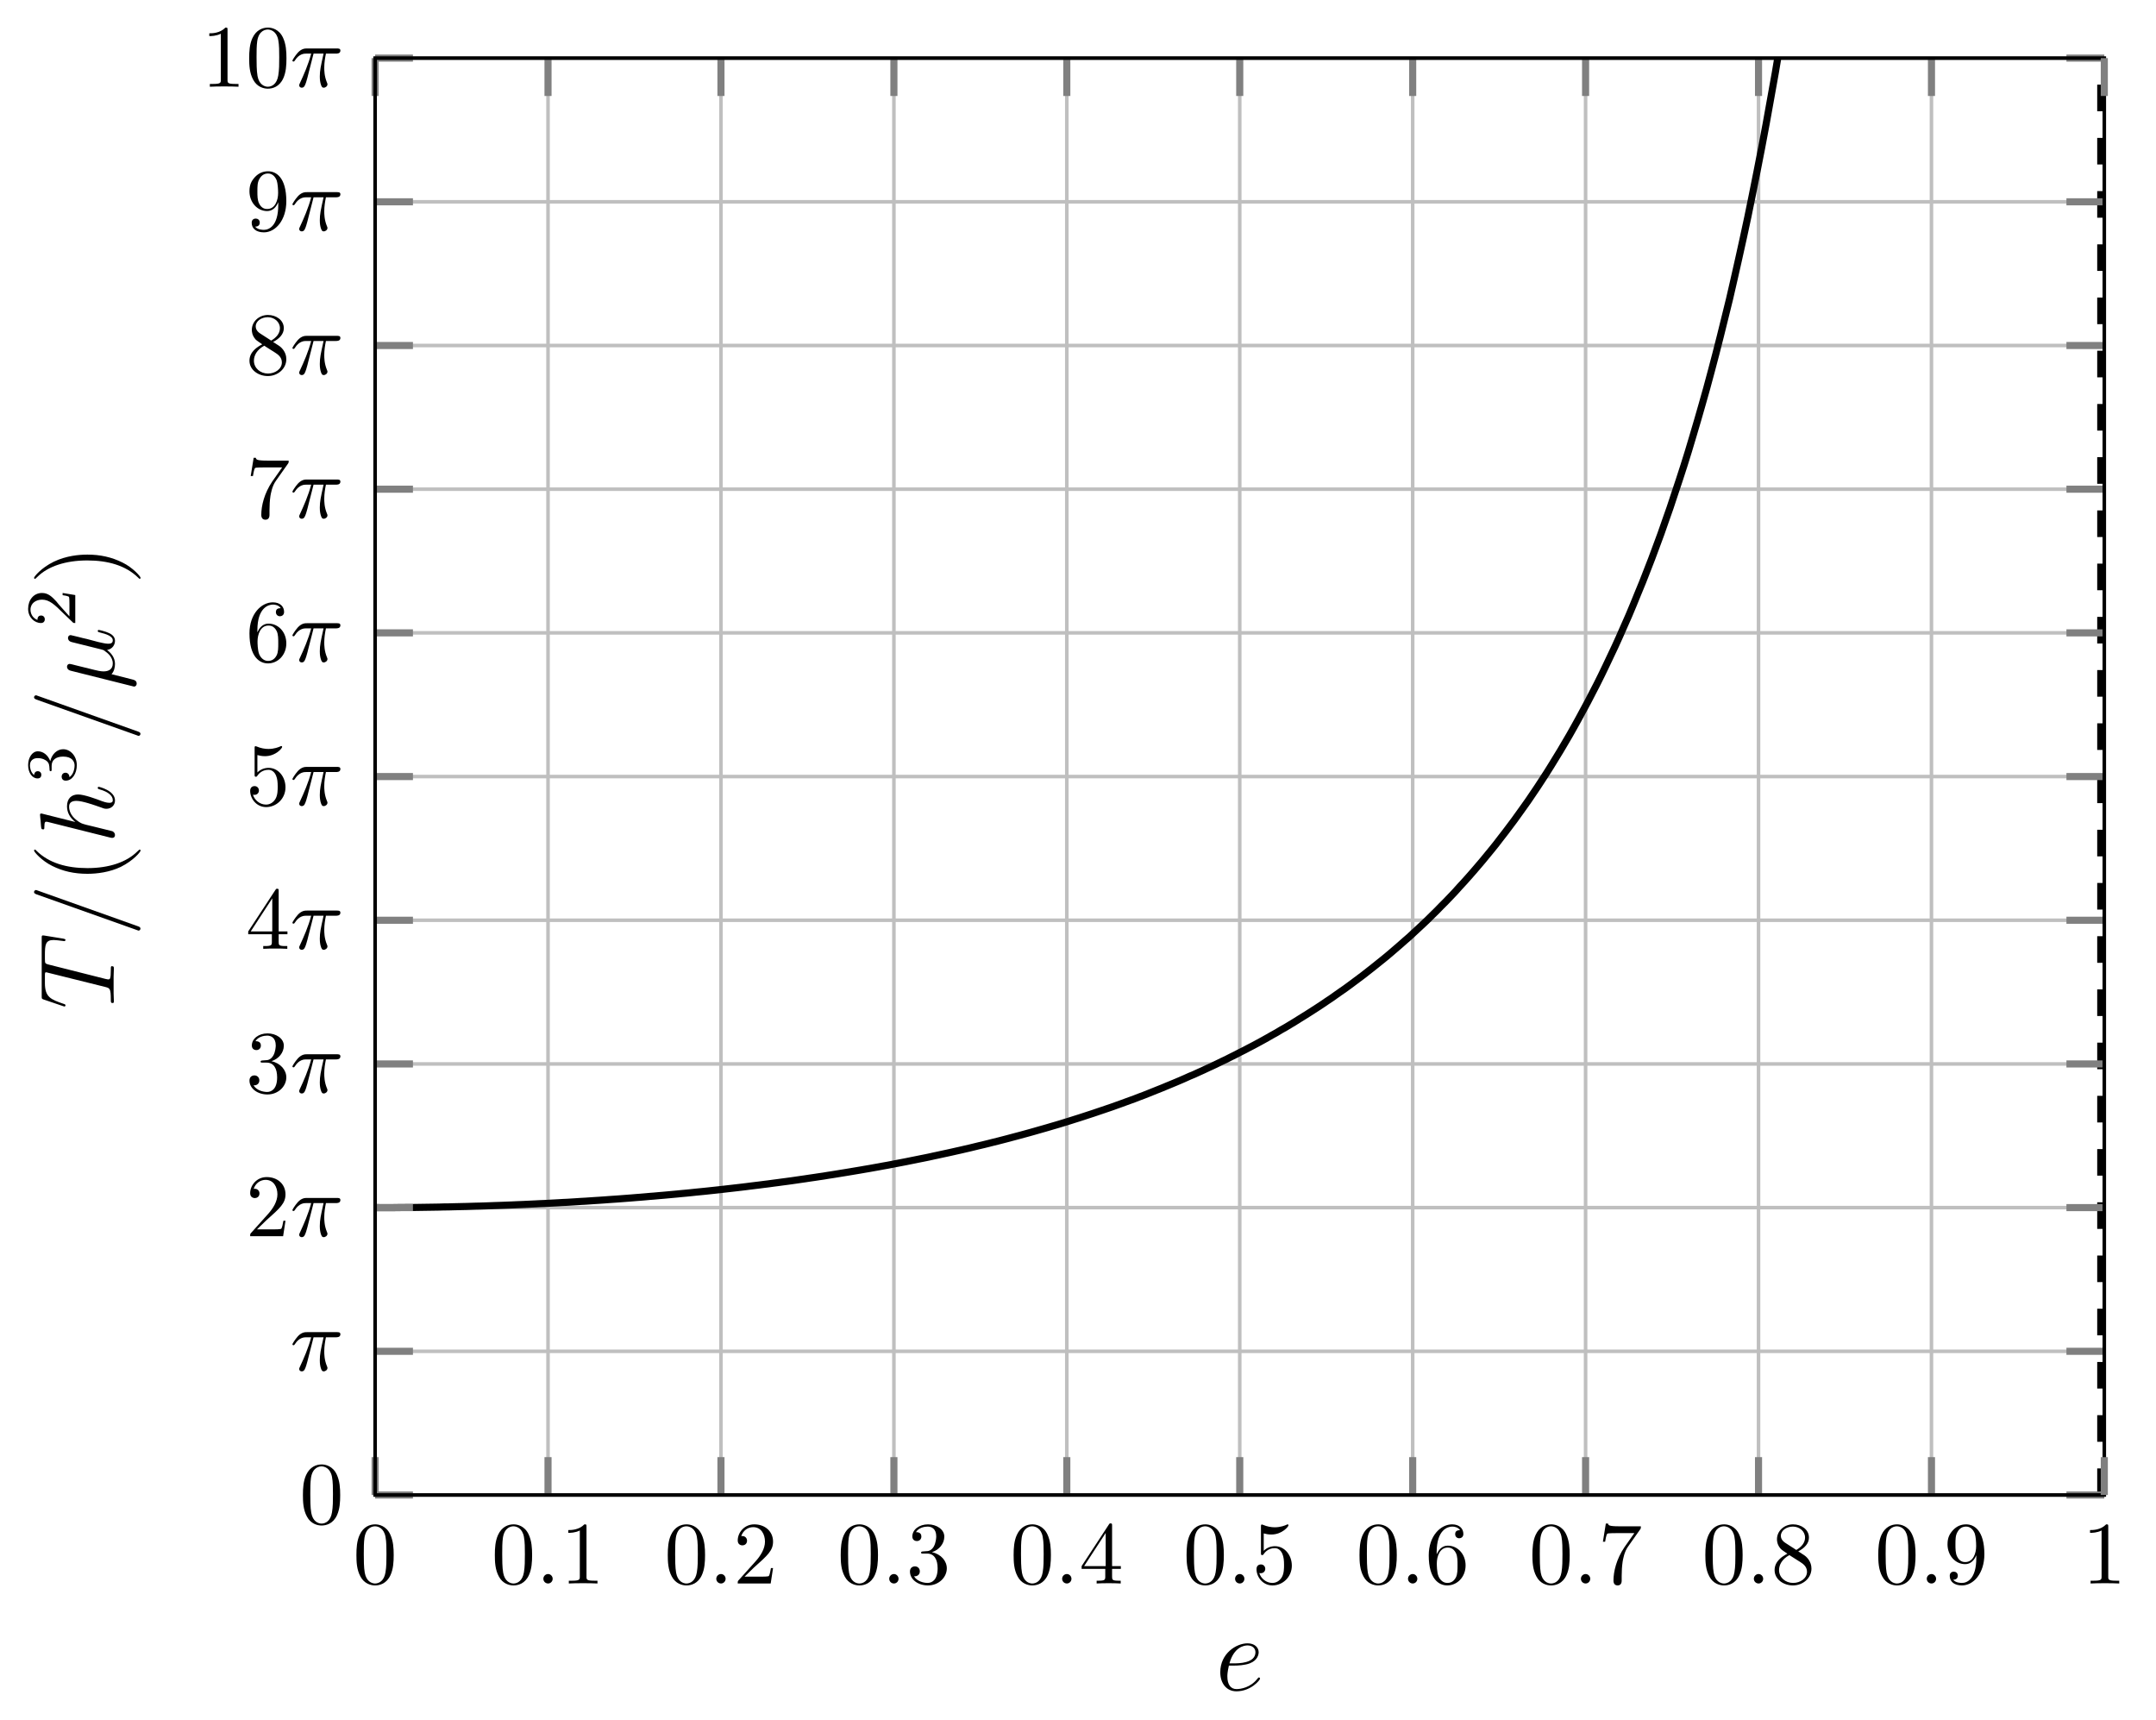 <?xml version="1.0" encoding="UTF-8"?>
<svg xmlns="http://www.w3.org/2000/svg" xmlns:xlink="http://www.w3.org/1999/xlink" width="242.226pt" height="193.173pt" viewBox="0 0 242.226 193.173" version="1.1">
<defs>
<g>
<symbol overflow="visible" id="glyph0-0">
<path style="stroke:none;" d=""/>
</symbol>
<symbol overflow="visible" id="glyph0-1">
<path style="stroke:none;" d="M 4.578 -3.188 C 4.578 -3.984 4.531 -4.781 4.188 -5.516 C 3.734 -6.484 2.906 -6.641 2.5 -6.641 C 1.891 -6.641 1.172 -6.375 0.75 -5.453 C 0.438 -4.766 0.391 -3.984 0.391 -3.188 C 0.391 -2.438 0.422 -1.547 0.844 -0.781 C 1.266 0.016 2 0.219 2.484 0.219 C 3.016 0.219 3.781 0.016 4.219 -0.938 C 4.531 -1.625 4.578 -2.406 4.578 -3.188 Z M 2.484 0 C 2.094 0 1.5 -0.25 1.328 -1.203 C 1.219 -1.797 1.219 -2.719 1.219 -3.312 C 1.219 -3.953 1.219 -4.609 1.297 -5.141 C 1.484 -6.328 2.234 -6.422 2.484 -6.422 C 2.812 -6.422 3.469 -6.234 3.656 -5.25 C 3.766 -4.688 3.766 -3.938 3.766 -3.312 C 3.766 -2.562 3.766 -1.891 3.656 -1.25 C 3.5 -0.297 2.938 0 2.484 0 Z M 2.484 0 "/>
</symbol>
<symbol overflow="visible" id="glyph0-2">
<path style="stroke:none;" d="M 2.938 -6.375 C 2.938 -6.625 2.938 -6.641 2.703 -6.641 C 2.078 -6 1.203 -6 0.891 -6 L 0.891 -5.688 C 1.094 -5.688 1.672 -5.688 2.188 -5.953 L 2.188 -0.781 C 2.188 -0.422 2.156 -0.312 1.266 -0.312 L 0.953 -0.312 L 0.953 0 C 1.297 -0.031 2.156 -0.031 2.562 -0.031 C 2.953 -0.031 3.828 -0.031 4.172 0 L 4.172 -0.312 L 3.859 -0.312 C 2.953 -0.312 2.938 -0.422 2.938 -0.781 Z M 2.938 -6.375 "/>
</symbol>
<symbol overflow="visible" id="glyph0-3">
<path style="stroke:none;" d="M 1.266 -0.766 L 2.328 -1.797 C 3.875 -3.172 4.469 -3.703 4.469 -4.703 C 4.469 -5.844 3.578 -6.641 2.359 -6.641 C 1.234 -6.641 0.5 -5.719 0.5 -4.828 C 0.5 -4.281 1 -4.281 1.031 -4.281 C 1.203 -4.281 1.547 -4.391 1.547 -4.812 C 1.547 -5.062 1.359 -5.328 1.016 -5.328 C 0.938 -5.328 0.922 -5.328 0.891 -5.312 C 1.109 -5.969 1.656 -6.328 2.234 -6.328 C 3.141 -6.328 3.562 -5.516 3.562 -4.703 C 3.562 -3.906 3.078 -3.125 2.516 -2.5 L 0.609 -0.375 C 0.5 -0.266 0.5 -0.234 0.5 0 L 4.203 0 L 4.469 -1.734 L 4.234 -1.734 C 4.172 -1.438 4.109 -1 4 -0.844 C 3.938 -0.766 3.281 -0.766 3.062 -0.766 Z M 1.266 -0.766 "/>
</symbol>
<symbol overflow="visible" id="glyph0-4">
<path style="stroke:none;" d="M 2.891 -3.516 C 3.703 -3.781 4.281 -4.469 4.281 -5.266 C 4.281 -6.078 3.406 -6.641 2.453 -6.641 C 1.453 -6.641 0.688 -6.047 0.688 -5.281 C 0.688 -4.953 0.906 -4.766 1.203 -4.766 C 1.5 -4.766 1.703 -4.984 1.703 -5.281 C 1.703 -5.766 1.234 -5.766 1.094 -5.766 C 1.391 -6.266 2.047 -6.391 2.406 -6.391 C 2.828 -6.391 3.375 -6.172 3.375 -5.281 C 3.375 -5.156 3.344 -4.578 3.094 -4.141 C 2.797 -3.656 2.453 -3.625 2.203 -3.625 C 2.125 -3.609 1.891 -3.594 1.812 -3.594 C 1.734 -3.578 1.672 -3.562 1.672 -3.469 C 1.672 -3.359 1.734 -3.359 1.906 -3.359 L 2.344 -3.359 C 3.156 -3.359 3.531 -2.688 3.531 -1.703 C 3.531 -0.344 2.844 -0.062 2.406 -0.062 C 1.969 -0.062 1.219 -0.234 0.875 -0.812 C 1.219 -0.766 1.531 -0.984 1.531 -1.359 C 1.531 -1.719 1.266 -1.922 0.984 -1.922 C 0.734 -1.922 0.422 -1.781 0.422 -1.344 C 0.422 -0.438 1.344 0.219 2.438 0.219 C 3.656 0.219 4.562 -0.688 4.562 -1.703 C 4.562 -2.516 3.922 -3.297 2.891 -3.516 Z M 2.891 -3.516 "/>
</symbol>
<symbol overflow="visible" id="glyph0-5">
<path style="stroke:none;" d="M 2.938 -1.641 L 2.938 -0.781 C 2.938 -0.422 2.906 -0.312 2.172 -0.312 L 1.969 -0.312 L 1.969 0 C 2.375 -0.031 2.891 -0.031 3.312 -0.031 C 3.734 -0.031 4.25 -0.031 4.672 0 L 4.672 -0.312 L 4.453 -0.312 C 3.719 -0.312 3.703 -0.422 3.703 -0.781 L 3.703 -1.641 L 4.688 -1.641 L 4.688 -1.953 L 3.703 -1.953 L 3.703 -6.484 C 3.703 -6.688 3.703 -6.75 3.531 -6.75 C 3.453 -6.75 3.422 -6.75 3.344 -6.625 L 0.281 -1.953 L 0.281 -1.641 Z M 2.984 -1.953 L 0.562 -1.953 L 2.984 -5.672 Z M 2.984 -1.953 "/>
</symbol>
<symbol overflow="visible" id="glyph0-6">
<path style="stroke:none;" d="M 4.469 -2 C 4.469 -3.188 3.656 -4.188 2.578 -4.188 C 2.109 -4.188 1.672 -4.031 1.312 -3.672 L 1.312 -5.625 C 1.516 -5.562 1.844 -5.5 2.156 -5.5 C 3.391 -5.5 4.094 -6.406 4.094 -6.531 C 4.094 -6.594 4.062 -6.641 3.984 -6.641 C 3.984 -6.641 3.953 -6.641 3.906 -6.609 C 3.703 -6.516 3.219 -6.312 2.547 -6.312 C 2.156 -6.312 1.688 -6.391 1.219 -6.594 C 1.141 -6.625 1.125 -6.625 1.109 -6.625 C 1 -6.625 1 -6.547 1 -6.391 L 1 -3.438 C 1 -3.266 1 -3.188 1.141 -3.188 C 1.219 -3.188 1.234 -3.203 1.281 -3.266 C 1.391 -3.422 1.75 -3.969 2.562 -3.969 C 3.078 -3.969 3.328 -3.516 3.406 -3.328 C 3.562 -2.953 3.594 -2.578 3.594 -2.078 C 3.594 -1.719 3.594 -1.125 3.344 -0.703 C 3.109 -0.312 2.734 -0.062 2.281 -0.062 C 1.562 -0.062 0.984 -0.594 0.812 -1.172 C 0.844 -1.172 0.875 -1.156 0.984 -1.156 C 1.312 -1.156 1.484 -1.406 1.484 -1.641 C 1.484 -1.891 1.312 -2.141 0.984 -2.141 C 0.844 -2.141 0.5 -2.062 0.5 -1.609 C 0.5 -0.75 1.188 0.219 2.297 0.219 C 3.453 0.219 4.469 -0.734 4.469 -2 Z M 4.469 -2 "/>
</symbol>
<symbol overflow="visible" id="glyph0-7">
<path style="stroke:none;" d="M 1.312 -3.266 L 1.312 -3.516 C 1.312 -6.031 2.547 -6.391 3.062 -6.391 C 3.297 -6.391 3.719 -6.328 3.938 -5.984 C 3.781 -5.984 3.391 -5.984 3.391 -5.547 C 3.391 -5.234 3.625 -5.078 3.844 -5.078 C 4 -5.078 4.312 -5.172 4.312 -5.562 C 4.312 -6.156 3.875 -6.641 3.047 -6.641 C 1.766 -6.641 0.422 -5.359 0.422 -3.156 C 0.422 -0.484 1.578 0.219 2.5 0.219 C 3.609 0.219 4.562 -0.719 4.562 -2.031 C 4.562 -3.297 3.672 -4.25 2.562 -4.25 C 1.891 -4.25 1.516 -3.75 1.312 -3.266 Z M 2.5 -0.062 C 1.875 -0.062 1.578 -0.656 1.516 -0.812 C 1.328 -1.281 1.328 -2.078 1.328 -2.25 C 1.328 -3.031 1.656 -4.031 2.547 -4.031 C 2.719 -4.031 3.172 -4.031 3.484 -3.406 C 3.656 -3.047 3.656 -2.531 3.656 -2.047 C 3.656 -1.562 3.656 -1.062 3.484 -0.703 C 3.188 -0.109 2.734 -0.062 2.5 -0.062 Z M 2.5 -0.062 "/>
</symbol>
<symbol overflow="visible" id="glyph0-8">
<path style="stroke:none;" d="M 4.75 -6.078 C 4.828 -6.188 4.828 -6.203 4.828 -6.422 L 2.406 -6.422 C 1.203 -6.422 1.172 -6.547 1.141 -6.734 L 0.891 -6.734 L 0.562 -4.688 L 0.812 -4.688 C 0.844 -4.844 0.922 -5.469 1.062 -5.594 C 1.125 -5.656 1.906 -5.656 2.031 -5.656 L 4.094 -5.656 C 3.984 -5.5 3.203 -4.406 2.984 -4.078 C 2.078 -2.734 1.75 -1.344 1.75 -0.328 C 1.75 -0.234 1.75 0.219 2.219 0.219 C 2.672 0.219 2.672 -0.234 2.672 -0.328 L 2.672 -0.844 C 2.672 -1.391 2.703 -1.938 2.781 -2.469 C 2.828 -2.703 2.953 -3.562 3.406 -4.172 Z M 4.75 -6.078 "/>
</symbol>
<symbol overflow="visible" id="glyph0-9">
<path style="stroke:none;" d="M 1.625 -4.562 C 1.172 -4.859 1.125 -5.188 1.125 -5.359 C 1.125 -5.969 1.781 -6.391 2.484 -6.391 C 3.203 -6.391 3.844 -5.875 3.844 -5.156 C 3.844 -4.578 3.453 -4.109 2.859 -3.766 Z M 3.078 -3.609 C 3.797 -3.984 4.281 -4.5 4.281 -5.156 C 4.281 -6.078 3.406 -6.641 2.5 -6.641 C 1.5 -6.641 0.688 -5.906 0.688 -4.969 C 0.688 -4.797 0.703 -4.344 1.125 -3.875 C 1.234 -3.766 1.609 -3.516 1.859 -3.344 C 1.281 -3.047 0.422 -2.5 0.422 -1.5 C 0.422 -0.453 1.438 0.219 2.484 0.219 C 3.609 0.219 4.562 -0.609 4.562 -1.672 C 4.562 -2.031 4.453 -2.484 4.062 -2.906 C 3.875 -3.109 3.719 -3.203 3.078 -3.609 Z M 2.078 -3.188 L 3.312 -2.406 C 3.594 -2.219 4.062 -1.922 4.062 -1.312 C 4.062 -0.578 3.312 -0.062 2.5 -0.062 C 1.641 -0.062 0.922 -0.672 0.922 -1.5 C 0.922 -2.078 1.234 -2.719 2.078 -3.188 Z M 2.078 -3.188 "/>
</symbol>
<symbol overflow="visible" id="glyph0-10">
<path style="stroke:none;" d="M 3.656 -3.172 L 3.656 -2.844 C 3.656 -0.516 2.625 -0.062 2.047 -0.062 C 1.875 -0.062 1.328 -0.078 1.062 -0.422 C 1.5 -0.422 1.578 -0.703 1.578 -0.875 C 1.578 -1.188 1.344 -1.328 1.125 -1.328 C 0.969 -1.328 0.672 -1.25 0.672 -0.859 C 0.672 -0.188 1.203 0.219 2.047 0.219 C 3.344 0.219 4.562 -1.141 4.562 -3.281 C 4.562 -5.969 3.406 -6.641 2.516 -6.641 C 1.969 -6.641 1.484 -6.453 1.062 -6.016 C 0.641 -5.562 0.422 -5.141 0.422 -4.391 C 0.422 -3.156 1.297 -2.172 2.406 -2.172 C 3.016 -2.172 3.422 -2.594 3.656 -3.172 Z M 2.422 -2.406 C 2.266 -2.406 1.797 -2.406 1.5 -3.031 C 1.312 -3.406 1.312 -3.891 1.312 -4.391 C 1.312 -4.922 1.312 -5.391 1.531 -5.766 C 1.797 -6.266 2.172 -6.391 2.516 -6.391 C 2.984 -6.391 3.312 -6.047 3.484 -5.609 C 3.594 -5.281 3.641 -4.656 3.641 -4.203 C 3.641 -3.375 3.297 -2.406 2.422 -2.406 Z M 2.422 -2.406 "/>
</symbol>
<symbol overflow="visible" id="glyph1-0">
<path style="stroke:none;" d=""/>
</symbol>
<symbol overflow="visible" id="glyph1-1">
<path style="stroke:none;" d="M 1.906 -0.531 C 1.906 -0.812 1.672 -1.062 1.391 -1.062 C 1.094 -1.062 0.859 -0.812 0.859 -0.531 C 0.859 -0.234 1.094 0 1.391 0 C 1.672 0 1.906 -0.234 1.906 -0.531 Z M 1.906 -0.531 "/>
</symbol>
<symbol overflow="visible" id="glyph1-2">
<path style="stroke:none;" d="M 2.641 -3.719 L 3.766 -3.719 C 3.438 -2.25 3.344 -1.812 3.344 -1.141 C 3.344 -1 3.344 -0.734 3.422 -0.391 C 3.531 0.047 3.641 0.109 3.781 0.109 C 3.984 0.109 4.203 -0.062 4.203 -0.266 C 4.203 -0.328 4.203 -0.344 4.141 -0.484 C 3.844 -1.203 3.844 -1.859 3.844 -2.141 C 3.844 -2.656 3.922 -3.203 4.031 -3.719 L 5.156 -3.719 C 5.297 -3.719 5.656 -3.719 5.656 -4.062 C 5.656 -4.297 5.438 -4.297 5.25 -4.297 L 1.906 -4.297 C 1.688 -4.297 1.312 -4.297 0.875 -3.828 C 0.531 -3.438 0.266 -2.984 0.266 -2.938 C 0.266 -2.922 0.266 -2.828 0.391 -2.828 C 0.469 -2.828 0.484 -2.875 0.547 -2.953 C 1.031 -3.719 1.609 -3.719 1.812 -3.719 L 2.375 -3.719 C 2.062 -2.516 1.531 -1.312 1.109 -0.406 C 1.031 -0.25 1.031 -0.234 1.031 -0.156 C 1.031 0.031 1.188 0.109 1.312 0.109 C 1.609 0.109 1.688 -0.172 1.812 -0.531 C 1.953 -1 1.953 -1.016 2.078 -1.516 Z M 2.641 -3.719 "/>
</symbol>
<symbol overflow="visible" id="glyph2-0">
<path style="stroke:none;" d=""/>
</symbol>
<symbol overflow="visible" id="glyph2-1">
<path style="stroke:none;" d="M 2.141 -2.766 C 2.469 -2.766 3.281 -2.797 3.844 -3.016 C 4.75 -3.359 4.844 -4.047 4.844 -4.266 C 4.844 -4.797 4.391 -5.266 3.594 -5.266 C 2.344 -5.266 0.531 -4.141 0.531 -2.016 C 0.531 -0.75 1.25 0.125 2.344 0.125 C 3.969 0.125 5 -1.141 5 -1.297 C 5 -1.375 4.922 -1.438 4.875 -1.438 C 4.844 -1.438 4.828 -1.422 4.719 -1.312 C 3.953 -0.297 2.828 -0.125 2.359 -0.125 C 1.688 -0.125 1.328 -0.656 1.328 -1.547 C 1.328 -1.703 1.328 -2.016 1.5 -2.766 Z M 1.562 -3.016 C 2.078 -4.859 3.219 -5.031 3.594 -5.031 C 4.125 -5.031 4.484 -4.719 4.484 -4.266 C 4.484 -3.016 2.562 -3.016 2.062 -3.016 Z M 1.562 -3.016 "/>
</symbol>
<symbol overflow="visible" id="glyph3-0">
<path style="stroke:none;" d=""/>
</symbol>
<symbol overflow="visible" id="glyph3-1">
<path style="stroke:none;" d="M -7.297 -4.984 C -7.578 -5.062 -7.688 -5.078 -7.734 -5.266 C -7.75 -5.359 -7.75 -5.75 -7.75 -6 C -7.75 -7.203 -7.703 -7.75 -6.781 -7.75 C -6.594 -7.75 -6.141 -7.703 -5.703 -7.641 L -5.562 -7.625 C -5.516 -7.625 -5.438 -7.672 -5.438 -7.75 C -5.438 -7.859 -5.5 -7.859 -5.688 -7.906 L -7.812 -8.25 C -7.906 -8.266 -7.938 -8.266 -7.969 -8.266 C -8.109 -8.266 -8.109 -8.203 -8.109 -7.953 L -8.109 -1.422 C -8.109 -1.141 -8.094 -1.141 -7.875 -1.062 L -5.719 -0.328 C -5.703 -0.328 -5.562 -0.281 -5.562 -0.281 C -5.5 -0.281 -5.438 -0.328 -5.438 -0.406 C -5.438 -0.5 -5.484 -0.531 -5.641 -0.578 C -7.094 -1.078 -7.75 -1.328 -7.75 -2.922 L -7.75 -3.719 C -7.75 -4 -7.75 -4.125 -7.625 -4.125 C -7.594 -4.125 -7.562 -4.125 -7.344 -4.062 L -0.938 -2.469 C -0.469 -2.344 -0.344 -2.312 -0.344 -1.047 C -0.344 -0.75 -0.344 -0.672 -0.125 -0.672 C 0 -0.672 0 -0.797 0 -0.859 C 0 -1.156 -0.031 -1.469 -0.031 -1.766 L -0.031 -3.641 C -0.031 -3.938 0 -4.25 0 -4.547 C 0 -4.688 0 -4.812 -0.234 -4.812 C -0.344 -4.812 -0.344 -4.719 -0.344 -4.406 C -0.344 -3.328 -0.453 -3.328 -0.641 -3.328 C -0.641 -3.328 -0.734 -3.328 -0.922 -3.375 Z M -7.297 -4.984 "/>
</symbol>
<symbol overflow="visible" id="glyph3-2">
<path style="stroke:none;" d="M -8.516 -5.125 C -8.531 -5.125 -8.719 -5.203 -8.734 -5.203 C -8.875 -5.203 -8.969 -5.078 -8.969 -4.984 C -8.969 -4.922 -8.969 -4.812 -8.703 -4.719 L 2.547 -0.719 C 2.562 -0.719 2.734 -0.641 2.766 -0.641 C 2.906 -0.641 2.984 -0.766 2.984 -0.859 C 2.984 -0.938 2.969 -1.047 2.719 -1.125 Z M -8.516 -5.125 "/>
</symbol>
<symbol overflow="visible" id="glyph3-3">
<path style="stroke:none;" d="M -8 -3.359 C -8.047 -3.375 -8.109 -3.391 -8.172 -3.391 C -8.297 -3.391 -8.297 -3.281 -8.297 -3.25 C -8.297 -3.234 -8.25 -2.656 -8.234 -2.594 C -8.219 -2.391 -8.203 -2.219 -8.188 -2 C -8.156 -1.703 -8.156 -1.609 -7.938 -1.609 C -7.812 -1.609 -7.812 -1.703 -7.812 -1.875 C -7.812 -2.469 -7.703 -2.469 -7.594 -2.469 C -7.516 -2.469 -7.422 -2.453 -7.391 -2.438 L -0.469 -0.703 C -0.281 -0.656 -0.266 -0.656 -0.188 -0.656 C 0.078 -0.656 0.125 -0.859 0.125 -0.984 C 0.125 -1.188 -0.031 -1.344 -0.172 -1.406 L -2.328 -1.938 C -2.594 -2 -2.844 -2.062 -3.109 -2.125 C -3.609 -2.266 -3.625 -2.266 -3.969 -2.484 C -4.312 -2.719 -5.031 -3.25 -5.031 -4.172 C -5.031 -4.656 -4.672 -4.812 -4.203 -4.812 C -3.531 -4.812 -2.219 -4.344 -1.5 -4.094 C -1.219 -3.984 -1.062 -3.922 -0.844 -3.922 C -0.312 -3.922 0.125 -4.297 0.125 -4.859 C 0.125 -5.969 -1.641 -6.391 -1.703 -6.391 C -1.766 -6.391 -1.812 -6.344 -1.812 -6.281 C -1.812 -6.172 -1.781 -6.156 -1.578 -6.094 C -0.625 -5.828 -0.125 -5.375 -0.125 -4.906 C -0.125 -4.781 -0.125 -4.594 -0.516 -4.594 C -0.828 -4.594 -1.203 -4.734 -1.344 -4.781 C -1.906 -5 -3.328 -5.531 -4.016 -5.531 C -4.734 -5.531 -5.266 -5.109 -5.266 -4.203 C -5.266 -3.531 -4.953 -2.922 -4.328 -2.438 Z M -8 -3.359 "/>
</symbol>
<symbol overflow="visible" id="glyph3-4">
<path style="stroke:none;" d="M -0.266 -1.719 C 0.016 -2.016 0.125 -2.469 0.125 -2.875 C 0.125 -3.641 -0.391 -4.156 -0.766 -4.438 C -0.125 -4.547 0.125 -5.062 0.125 -5.469 C 0.125 -5.828 -0.094 -6.125 -0.531 -6.328 C -0.938 -6.531 -1.656 -6.688 -1.703 -6.688 C -1.766 -6.688 -1.812 -6.641 -1.812 -6.578 C -1.812 -6.469 -1.75 -6.453 -1.578 -6.406 C -0.875 -6.234 -0.125 -6 -0.125 -5.516 C -0.125 -5.156 -0.438 -5.141 -0.672 -5.141 C -0.938 -5.141 -1.375 -5.25 -1.734 -5.328 L -3.031 -5.672 C -3.25 -5.719 -3.797 -5.844 -4 -5.906 C -4.297 -5.969 -4.812 -6.109 -4.859 -6.109 C -5.031 -6.109 -5.156 -5.969 -5.156 -5.781 C -5.156 -5.672 -5.109 -5.422 -4.75 -5.328 L -1.422 -4.5 C -1.188 -4.438 -1.156 -4.438 -0.969 -4.281 C -0.766 -4.141 -0.125 -3.672 -0.125 -2.922 C -0.125 -2.25 -0.609 -2.031 -1.172 -2.031 C -1.516 -2.031 -1.938 -2.141 -2.141 -2.188 L -4.297 -2.719 C -4.516 -2.781 -4.906 -2.875 -4.969 -2.875 C -5.156 -2.875 -5.266 -2.719 -5.266 -2.562 C -5.266 -2.469 -5.234 -2.203 -4.859 -2.109 L 2.062 -0.375 C 2.125 -0.359 2.203 -0.328 2.266 -0.328 C 2.453 -0.328 2.562 -0.484 2.562 -0.656 C 2.562 -1 2.297 -1.078 1.953 -1.156 Z M -0.266 -1.719 "/>
</symbol>
<symbol overflow="visible" id="glyph4-0">
<path style="stroke:none;" d=""/>
</symbol>
<symbol overflow="visible" id="glyph4-1">
<path style="stroke:none;" d="M 2.906 -3.891 C 2.875 -3.891 2.844 -3.891 2.641 -3.688 C 1.438 -2.484 -0.531 -1.812 -2.969 -1.812 C -5.297 -1.812 -7.297 -2.375 -8.703 -3.766 C -8.812 -3.891 -8.828 -3.891 -8.875 -3.891 C -8.938 -3.891 -8.969 -3.828 -8.969 -3.781 C -8.969 -3.625 -8.109 -2.641 -6.938 -2.062 C -5.719 -1.453 -4.453 -1.172 -2.969 -1.172 C -1.906 -1.172 -0.484 -1.344 0.781 -1.953 C 2.219 -2.672 3 -3.641 3 -3.781 C 3 -3.828 2.969 -3.891 2.906 -3.891 Z M 2.906 -3.891 "/>
</symbol>
<symbol overflow="visible" id="glyph4-2">
<path style="stroke:none;" d="M -2.969 -3.375 C -3.891 -3.375 -5.359 -3.25 -6.75 -2.578 C -8.188 -1.875 -8.969 -0.891 -8.969 -0.766 C -8.969 -0.719 -8.938 -0.656 -8.875 -0.656 C -8.828 -0.656 -8.812 -0.656 -8.609 -0.859 C -7.406 -2.062 -5.422 -2.719 -2.984 -2.719 C -0.672 -2.719 1.328 -2.156 2.734 -0.781 C 2.844 -0.656 2.875 -0.656 2.906 -0.656 C 2.969 -0.656 3 -0.719 3 -0.766 C 3 -0.922 2.141 -1.906 0.969 -2.484 C -0.25 -3.094 -1.547 -3.375 -2.969 -3.375 Z M -2.969 -3.375 "/>
</symbol>
<symbol overflow="visible" id="glyph5-0">
<path style="stroke:none;" d=""/>
</symbol>
<symbol overflow="visible" id="glyph5-1">
<path style="stroke:none;" d="M -2.656 -2.016 C -2.656 -2.641 -2.203 -3.047 -1.359 -3.047 C -0.359 -3.047 -0.078 -2.484 -0.078 -2.062 C -0.078 -1.625 -0.234 -1.016 -0.656 -0.734 C -0.656 -1.031 -0.844 -1.234 -1.094 -1.234 C -1.359 -1.234 -1.531 -1.047 -1.531 -0.781 C -1.531 -0.578 -1.406 -0.344 -1.078 -0.344 C -0.328 -0.344 0.172 -1.156 0.172 -2.078 C 0.172 -3.125 -0.562 -3.875 -1.359 -3.875 C -2.031 -3.875 -2.625 -3.344 -2.812 -2.531 C -3.031 -3.156 -3.562 -3.641 -4.203 -3.641 C -4.844 -3.641 -5.297 -2.922 -5.297 -2.094 C -5.297 -1.234 -4.844 -0.594 -4.234 -0.594 C -3.938 -0.594 -3.812 -0.781 -3.812 -1 C -3.812 -1.25 -3.984 -1.406 -4.219 -1.406 C -4.516 -1.406 -4.625 -1.141 -4.625 -0.969 C -5.062 -1.312 -5.094 -1.922 -5.094 -2.062 C -5.094 -2.266 -5.031 -2.875 -4.203 -2.875 C -3.656 -2.875 -3.312 -2.641 -3.188 -2.531 C -2.938 -2.297 -2.922 -2.109 -2.891 -1.625 C -2.891 -1.469 -2.875 -1.406 -2.766 -1.406 C -2.656 -1.406 -2.656 -1.484 -2.656 -1.625 Z M -2.656 -2.016 "/>
</symbol>
<symbol overflow="visible" id="glyph5-2">
<path style="stroke:none;" d="M -1.625 -2.25 C -1.75 -2.375 -2.016 -2.703 -2.125 -2.844 C -2.578 -3.328 -3.016 -3.797 -3.734 -3.797 C -4.688 -3.797 -5.297 -3 -5.297 -2.016 C -5.297 -1.047 -4.578 -0.422 -3.859 -0.422 C -3.469 -0.422 -3.422 -0.734 -3.422 -0.844 C -3.422 -1.016 -3.531 -1.266 -3.844 -1.266 C -4.25 -1.266 -4.25 -0.859 -4.25 -0.766 C -4.844 -1 -5.031 -1.531 -5.031 -1.922 C -5.031 -2.656 -4.406 -3.047 -3.734 -3.047 C -2.906 -3.047 -2.297 -2.469 -1.344 -1.516 L -0.297 -0.516 C -0.219 -0.422 -0.203 -0.422 0 -0.422 L 0 -3.562 L -1.422 -3.797 L -1.422 -3.547 C -1.266 -3.531 -0.875 -3.469 -0.719 -3.375 C -0.656 -3.328 -0.656 -2.719 -0.656 -2.594 L -0.656 -1.172 Z M -1.625 -2.25 "/>
</symbol>
</g>
<clipPath id="clip1">
  <path d="M 42.145 6.527 L 236.418 6.527 L 236.418 147 L 42.145 147 Z M 42.145 6.527 "/>
</clipPath>
<clipPath id="clip2">
  <path d="M 235 6.527 L 236.418 6.527 L 236.418 167.926 L 235 167.926 Z M 235 6.527 "/>
</clipPath>
</defs>
<g id="surface1">
<path style="fill:none;stroke-width:0.399;stroke-linecap:butt;stroke-linejoin:miter;stroke:rgb(75%,75%,75%);stroke-opacity:1;stroke-miterlimit:10;" d="M 0.002 -0.001 L 0.002 161.398 M 19.427 -0.001 L 19.427 161.398 M 38.857 -0.001 L 38.857 161.398 M 58.287 -0.001 L 58.287 161.398 M 77.712 -0.001 L 77.712 161.398 M 97.142 -0.001 L 97.142 161.398 M 116.572 -0.001 L 116.572 161.398 M 135.998 -0.001 L 135.998 161.398 M 155.427 -0.001 L 155.427 161.398 M 174.857 -0.001 L 174.857 161.398 " transform="matrix(1,0,0,-1,42.143,167.925)"/>
<path style="fill:none;stroke-width:0.399;stroke-linecap:butt;stroke-linejoin:miter;stroke:rgb(75%,75%,75%);stroke-opacity:1;stroke-miterlimit:10;" d="M 0.002 -0.001 L 194.275 -0.001 M 0.002 16.14 L 194.275 16.14 M 0.002 32.28 L 194.275 32.28 M 0.002 48.417 L 194.275 48.417 M 0.002 64.558 L 194.275 64.558 M 0.002 80.698 L 194.275 80.698 M 0.002 96.839 L 194.275 96.839 M 0.002 112.976 L 194.275 112.976 M 0.002 129.116 L 194.275 129.116 M 0.002 145.257 L 194.275 145.257 M 0.002 161.398 L 194.275 161.398 " transform="matrix(1,0,0,-1,42.143,167.925)"/>
<g clip-path="url(#clip1)" clip-rule="nonzero">
<path style="fill:none;stroke-width:0.797;stroke-linecap:butt;stroke-linejoin:miter;stroke:rgb(0%,0%,0%);stroke-opacity:1;stroke-miterlimit:10;" d="M 0.002 32.28 C 0.002 32.28 0.373 32.277 0.513 32.277 C 0.658 32.273 0.884 32.273 1.029 32.277 C 1.169 32.277 1.4 32.277 1.541 32.277 C 1.685 32.28 1.916 32.277 2.056 32.277 C 2.201 32.28 2.427 32.284 2.572 32.284 C 2.712 32.284 2.943 32.288 3.084 32.288 C 3.228 32.288 3.455 32.292 3.599 32.292 C 3.74 32.292 3.97 32.292 4.111 32.292 C 4.255 32.296 4.486 32.3 4.627 32.3 C 4.771 32.304 4.998 32.304 5.142 32.308 C 5.283 32.308 5.513 32.316 5.654 32.316 C 5.798 32.32 6.025 32.32 6.17 32.323 C 6.31 32.323 6.541 32.327 6.685 32.331 C 6.826 32.331 7.056 32.335 7.197 32.339 C 7.341 32.343 7.568 32.351 7.712 32.355 C 7.853 32.355 8.084 32.355 8.224 32.359 C 8.369 32.362 8.595 32.37 8.74 32.374 C 8.88 32.374 9.111 32.382 9.255 32.386 C 9.396 32.39 9.627 32.394 9.767 32.398 C 9.912 32.402 10.138 32.405 10.283 32.409 C 10.423 32.413 10.654 32.421 10.794 32.425 C 10.939 32.429 11.166 32.437 11.31 32.441 C 11.455 32.445 11.681 32.448 11.826 32.452 C 11.966 32.456 12.197 32.464 12.337 32.468 C 12.482 32.476 12.709 32.48 12.853 32.487 C 12.994 32.491 13.224 32.503 13.365 32.507 C 13.509 32.511 13.74 32.519 13.88 32.523 C 14.025 32.527 14.252 32.534 14.396 32.542 C 14.537 32.546 14.767 32.558 14.908 32.562 C 15.052 32.566 15.279 32.573 15.423 32.581 C 15.564 32.585 15.794 32.597 15.935 32.605 C 16.08 32.609 16.31 32.616 16.451 32.624 C 16.595 32.628 16.822 32.64 16.966 32.648 C 17.107 32.652 17.337 32.663 17.478 32.671 C 17.623 32.675 17.849 32.687 17.994 32.695 C 18.134 32.698 18.365 32.714 18.505 32.722 C 18.65 32.726 18.88 32.737 19.021 32.741 C 19.166 32.749 19.392 32.761 19.537 32.769 C 19.677 32.777 19.908 32.788 20.048 32.796 C 20.193 32.804 20.419 32.816 20.564 32.823 C 20.705 32.831 20.935 32.847 21.08 32.855 C 21.22 32.862 21.451 32.87 21.591 32.878 C 21.736 32.886 21.962 32.902 22.107 32.909 C 22.248 32.917 22.478 32.933 22.619 32.941 C 22.763 32.948 22.99 32.964 23.134 32.976 C 23.275 32.984 23.505 32.995 23.65 33.003 C 23.791 33.015 24.021 33.027 24.162 33.038 C 24.306 33.046 24.533 33.062 24.677 33.073 C 24.818 33.081 25.048 33.097 25.189 33.105 C 25.334 33.116 25.56 33.128 25.705 33.14 C 25.849 33.152 26.076 33.167 26.22 33.179 C 26.361 33.187 26.591 33.206 26.732 33.214 C 26.877 33.226 27.103 33.237 27.248 33.249 C 27.388 33.261 27.619 33.277 27.759 33.288 C 27.904 33.296 28.134 33.316 28.275 33.327 C 28.419 33.339 28.646 33.355 28.791 33.366 C 28.931 33.378 29.162 33.398 29.302 33.409 C 29.447 33.417 29.673 33.437 29.818 33.448 C 29.959 33.46 30.189 33.48 30.33 33.491 C 30.474 33.503 30.705 33.523 30.845 33.538 C 30.99 33.55 31.216 33.566 31.361 33.577 C 31.502 33.589 31.732 33.612 31.873 33.624 C 32.017 33.636 32.244 33.655 32.388 33.667 C 32.529 33.683 32.759 33.702 32.904 33.714 C 33.044 33.726 33.275 33.745 33.416 33.761 C 33.56 33.773 33.787 33.796 33.931 33.808 C 34.072 33.823 34.302 33.847 34.443 33.859 C 34.587 33.874 34.814 33.894 34.959 33.905 C 35.099 33.917 35.33 33.941 35.474 33.956 C 35.615 33.972 35.845 33.995 35.986 34.011 C 36.13 34.023 36.357 34.046 36.502 34.062 C 36.642 34.073 36.873 34.097 37.013 34.112 C 37.158 34.128 37.384 34.152 37.529 34.167 C 37.673 34.183 37.9 34.206 38.044 34.222 C 38.185 34.237 38.416 34.261 38.556 34.277 C 38.701 34.292 38.927 34.32 39.072 34.335 C 39.212 34.351 39.443 34.378 39.584 34.394 C 39.728 34.409 39.959 34.437 40.099 34.452 C 40.244 34.468 40.47 34.495 40.615 34.511 C 40.755 34.527 40.986 34.554 41.127 34.57 C 41.271 34.585 41.498 34.616 41.642 34.632 C 41.783 34.652 42.013 34.679 42.154 34.698 C 42.298 34.714 42.529 34.741 42.669 34.761 C 42.814 34.777 43.041 34.804 43.185 34.823 C 43.326 34.843 43.556 34.87 43.697 34.89 C 43.841 34.905 44.068 34.933 44.212 34.952 C 44.353 34.972 44.584 35.003 44.728 35.023 C 44.869 35.038 45.099 35.07 45.24 35.089 C 45.384 35.109 45.611 35.14 45.755 35.159 C 45.896 35.179 46.127 35.206 46.267 35.226 C 46.412 35.245 46.638 35.277 46.783 35.296 C 46.923 35.316 47.154 35.351 47.298 35.37 C 47.439 35.39 47.669 35.421 47.81 35.445 C 47.955 35.464 48.181 35.495 48.326 35.519 C 48.466 35.538 48.697 35.573 48.837 35.597 C 48.982 35.616 49.209 35.652 49.353 35.671 C 49.498 35.695 49.724 35.73 49.869 35.749 C 50.009 35.773 50.24 35.804 50.38 35.823 C 50.525 35.847 50.752 35.886 50.896 35.909 C 51.037 35.933 51.267 35.968 51.408 35.987 C 51.552 36.011 51.783 36.046 51.923 36.07 C 52.068 36.093 52.294 36.132 52.439 36.155 C 52.58 36.179 52.81 36.214 52.951 36.237 C 53.095 36.261 53.322 36.3 53.466 36.323 C 53.607 36.347 53.837 36.382 53.978 36.409 C 54.123 36.433 54.353 36.468 54.494 36.495 C 54.638 36.519 54.865 36.562 55.009 36.585 C 55.15 36.609 55.38 36.648 55.521 36.671 C 55.666 36.698 55.892 36.737 56.037 36.765 C 56.177 36.788 56.408 36.831 56.552 36.855 C 56.693 36.882 56.923 36.929 57.064 36.952 C 57.209 36.98 57.435 37.015 57.58 37.042 C 57.72 37.07 57.951 37.112 58.091 37.14 C 58.236 37.167 58.462 37.214 58.607 37.241 C 58.748 37.269 58.978 37.312 59.123 37.339 C 59.263 37.366 59.494 37.409 59.634 37.437 C 59.779 37.468 60.005 37.515 60.15 37.542 C 60.291 37.57 60.521 37.616 60.662 37.644 C 60.806 37.671 61.033 37.722 61.177 37.749 C 61.318 37.777 61.548 37.823 61.693 37.851 C 61.834 37.878 62.064 37.929 62.205 37.956 C 62.349 37.987 62.576 38.038 62.72 38.07 C 62.861 38.101 63.091 38.148 63.232 38.179 C 63.377 38.21 63.603 38.261 63.748 38.292 C 63.892 38.32 64.119 38.37 64.263 38.402 C 64.404 38.433 64.634 38.484 64.775 38.515 C 64.919 38.546 65.146 38.597 65.291 38.632 C 65.431 38.663 65.662 38.714 65.802 38.745 C 65.947 38.78 66.177 38.835 66.318 38.866 C 66.462 38.902 66.689 38.952 66.834 38.984 C 66.974 39.019 67.205 39.073 67.345 39.109 C 67.49 39.14 67.716 39.198 67.861 39.234 C 68.002 39.265 68.232 39.323 68.377 39.355 C 68.517 39.39 68.748 39.445 68.888 39.48 C 69.033 39.515 69.259 39.577 69.404 39.612 C 69.544 39.648 69.775 39.702 69.916 39.737 C 70.06 39.773 70.287 39.835 70.431 39.87 C 70.572 39.909 70.802 39.968 70.947 40.003 C 71.087 40.042 71.318 40.101 71.459 40.14 C 71.603 40.175 71.83 40.237 71.974 40.277 C 72.115 40.312 72.345 40.378 72.486 40.413 C 72.63 40.452 72.857 40.515 73.002 40.554 C 73.142 40.589 73.373 40.655 73.517 40.695 C 73.658 40.734 73.888 40.8 74.029 40.839 C 74.173 40.878 74.4 40.945 74.544 40.987 C 74.685 41.027 74.916 41.089 75.056 41.132 C 75.201 41.171 75.427 41.237 75.572 41.28 C 75.716 41.32 75.943 41.39 76.087 41.433 C 76.228 41.476 76.459 41.538 76.599 41.581 C 76.744 41.624 76.97 41.695 77.115 41.737 C 77.255 41.78 77.486 41.851 77.627 41.894 C 77.771 41.941 78.002 42.007 78.142 42.054 C 78.287 42.097 78.513 42.175 78.658 42.218 C 78.798 42.265 79.029 42.335 79.169 42.378 C 79.314 42.425 79.541 42.499 79.685 42.546 C 79.826 42.593 80.056 42.671 80.197 42.714 C 80.341 42.761 80.572 42.831 80.712 42.882 C 80.857 42.929 81.084 43.007 81.228 43.058 C 81.369 43.105 81.599 43.183 81.74 43.23 C 81.884 43.28 82.111 43.359 82.255 43.405 C 82.396 43.456 82.627 43.53 82.771 43.581 C 82.912 43.632 83.142 43.714 83.283 43.765 C 83.427 43.816 83.654 43.898 83.798 43.948 C 83.939 43.999 84.169 44.085 84.31 44.136 C 84.455 44.187 84.681 44.269 84.826 44.323 C 84.966 44.374 85.197 44.46 85.341 44.511 C 85.482 44.566 85.712 44.655 85.853 44.71 C 85.998 44.765 86.224 44.847 86.369 44.902 C 86.509 44.956 86.74 45.046 86.88 45.105 C 87.025 45.159 87.252 45.253 87.396 45.312 C 87.541 45.37 87.767 45.46 87.912 45.519 C 88.052 45.573 88.283 45.663 88.423 45.722 C 88.568 45.78 88.794 45.878 88.939 45.937 C 89.08 45.995 89.31 46.089 89.451 46.148 C 89.595 46.206 89.826 46.3 89.966 46.362 C 90.111 46.421 90.337 46.519 90.482 46.581 C 90.623 46.644 90.853 46.741 90.994 46.804 C 91.138 46.866 91.365 46.976 91.509 47.038 C 91.65 47.097 91.88 47.187 92.021 47.249 C 92.166 47.312 92.396 47.421 92.537 47.487 C 92.681 47.55 92.908 47.652 93.052 47.718 C 93.193 47.784 93.423 47.894 93.564 47.96 C 93.709 48.027 93.935 48.128 94.08 48.195 C 94.22 48.261 94.451 48.374 94.595 48.441 C 94.736 48.511 94.966 48.624 95.107 48.691 C 95.252 48.757 95.478 48.862 95.623 48.933 C 95.763 49.003 95.994 49.124 96.134 49.195 C 96.279 49.265 96.505 49.378 96.65 49.448 C 96.791 49.523 97.021 49.644 97.166 49.718 C 97.306 49.788 97.537 49.898 97.677 49.972 C 97.822 50.046 98.048 50.171 98.193 50.245 C 98.334 50.32 98.564 50.437 98.705 50.511 C 98.849 50.585 99.076 50.714 99.22 50.788 C 99.365 50.866 99.591 50.991 99.736 51.07 C 99.877 51.148 100.107 51.277 100.248 51.355 C 100.392 51.437 100.619 51.57 100.763 51.652 C 100.904 51.734 101.134 51.851 101.275 51.933 C 101.419 52.019 101.65 52.163 101.791 52.245 C 101.935 52.327 102.162 52.452 102.306 52.534 C 102.447 52.616 102.677 52.757 102.818 52.843 C 102.962 52.929 103.189 53.07 103.334 53.155 C 103.474 53.245 103.705 53.386 103.845 53.476 C 103.99 53.562 104.22 53.706 104.361 53.796 C 104.505 53.886 104.732 54.03 104.877 54.12 C 105.017 54.21 105.248 54.359 105.388 54.448 C 105.533 54.542 105.759 54.691 105.904 54.78 C 106.044 54.874 106.275 55.023 106.419 55.12 C 106.56 55.214 106.791 55.37 106.931 55.468 C 107.076 55.566 107.302 55.714 107.447 55.812 C 107.587 55.909 107.818 56.073 107.959 56.175 C 108.103 56.273 108.33 56.441 108.474 56.538 C 108.615 56.64 108.845 56.796 108.99 56.894 C 109.13 56.995 109.361 57.167 109.502 57.269 C 109.646 57.374 109.873 57.546 110.017 57.652 C 110.158 57.757 110.388 57.925 110.529 58.034 C 110.673 58.14 110.9 58.312 111.044 58.421 C 111.189 58.53 111.416 58.714 111.56 58.827 C 111.701 58.937 111.931 59.112 112.072 59.226 C 112.216 59.339 112.443 59.527 112.587 59.64 C 112.728 59.753 112.959 59.937 113.099 60.05 C 113.244 60.167 113.474 60.351 113.615 60.468 C 113.759 60.585 113.986 60.78 114.13 60.902 C 114.271 61.027 114.502 61.222 114.642 61.343 C 114.787 61.464 115.013 61.663 115.158 61.788 C 115.298 61.913 115.529 62.116 115.669 62.241 C 115.814 62.366 116.044 62.558 116.185 62.687 C 116.33 62.816 116.556 63.034 116.701 63.167 C 116.841 63.3 117.072 63.507 117.212 63.64 C 117.357 63.773 117.584 63.987 117.728 64.12 C 117.869 64.253 118.099 64.468 118.244 64.609 C 118.384 64.745 118.615 64.976 118.755 65.116 C 118.9 65.257 119.127 65.476 119.271 65.62 C 119.412 65.761 119.642 65.999 119.783 66.148 C 119.927 66.292 120.154 66.519 120.298 66.663 C 120.439 66.812 120.669 67.054 120.814 67.202 C 120.955 67.355 121.185 67.589 121.326 67.741 C 121.47 67.898 121.697 68.159 121.841 68.316 C 121.982 68.472 122.212 68.714 122.353 68.87 C 122.498 69.027 122.724 69.284 122.869 69.448 C 123.009 69.609 123.24 69.87 123.384 70.034 C 123.525 70.198 123.755 70.468 123.896 70.632 C 124.041 70.8 124.267 71.07 124.412 71.237 C 124.552 71.409 124.783 71.687 124.923 71.859 C 125.068 72.03 125.294 72.312 125.439 72.487 C 125.584 72.663 125.81 72.948 125.955 73.128 C 126.095 73.312 126.326 73.612 126.466 73.796 C 126.611 73.984 126.837 74.277 126.982 74.46 C 127.123 74.648 127.353 74.948 127.494 75.14 C 127.638 75.327 127.869 75.632 128.009 75.827 C 128.154 76.023 128.38 76.347 128.525 76.546 C 128.666 76.745 128.896 77.062 129.037 77.261 C 129.181 77.46 129.408 77.78 129.552 77.987 C 129.693 78.195 129.923 78.538 130.068 78.749 C 130.209 78.96 130.439 79.292 130.58 79.507 C 130.724 79.722 130.951 80.077 131.095 80.296 C 131.236 80.515 131.466 80.862 131.607 81.085 C 131.752 81.308 131.978 81.679 132.123 81.909 C 132.263 82.14 132.494 82.515 132.638 82.749 C 132.779 82.98 133.009 83.347 133.15 83.585 C 133.294 83.823 133.521 84.218 133.666 84.46 C 133.806 84.702 134.037 85.085 134.177 85.331 C 134.322 85.577 134.548 85.987 134.693 86.245 C 134.834 86.499 135.064 86.913 135.209 87.175 C 135.349 87.433 135.58 87.862 135.72 88.124 C 135.865 88.39 136.091 88.808 136.236 89.077 C 136.377 89.347 136.607 89.796 136.748 90.07 C 136.892 90.347 137.119 90.78 137.263 91.062 C 137.408 91.343 137.634 91.808 137.779 92.101 C 137.919 92.394 138.15 92.862 138.291 93.163 C 138.435 93.46 138.662 93.952 138.806 94.253 C 138.947 94.558 139.177 95.027 139.318 95.335 C 139.462 95.644 139.693 96.155 139.834 96.476 C 139.978 96.796 140.205 97.323 140.349 97.648 C 140.49 97.972 140.72 98.476 140.861 98.808 C 141.005 99.144 141.232 99.695 141.377 100.042 C 141.517 100.386 141.748 100.948 141.888 101.296 C 142.033 101.644 142.263 102.191 142.404 102.55 C 142.548 102.905 142.775 103.507 142.919 103.87 C 143.06 104.237 143.291 104.812 143.431 105.187 C 143.576 105.566 143.802 106.191 143.947 106.577 C 144.087 106.964 144.318 107.573 144.462 107.968 C 144.603 108.362 144.834 109.027 144.974 109.433 C 145.119 109.839 145.345 110.484 145.49 110.902 C 145.63 111.32 145.861 112.019 146.002 112.448 C 146.146 112.878 146.373 113.562 146.517 113.995 C 146.658 114.433 146.888 115.136 147.033 115.585 C 147.173 116.03 147.404 116.757 147.544 117.226 C 147.689 117.695 147.916 118.472 148.06 118.952 C 148.201 119.433 148.431 120.198 148.572 120.687 C 148.716 121.179 148.943 121.976 149.087 122.48 C 149.232 122.984 149.459 123.796 149.603 124.312 C 149.744 124.831 149.974 125.679 150.115 126.214 C 150.259 126.749 150.486 127.616 150.63 128.167 C 150.771 128.718 151.002 129.613 151.142 130.179 C 151.287 130.749 151.517 131.687 151.658 132.265 C 151.802 132.843 152.029 133.757 152.173 134.355 C 152.314 134.956 152.544 135.952 152.685 136.581 C 152.83 137.206 153.056 138.23 153.201 138.866 C 153.341 139.503 153.572 140.519 153.712 141.171 C 153.857 141.823 154.087 142.882 154.228 143.566 C 154.373 144.249 154.599 145.386 154.744 146.093 C 154.884 146.796 155.115 147.929 155.255 148.652 C 155.4 149.37 155.627 150.55 155.771 151.296 C 155.912 152.046 156.142 153.265 156.287 154.042 C 156.427 154.816 156.658 156.093 156.798 156.886 C 156.943 157.679 157.169 158.941 157.314 159.765 C 157.455 160.589 157.685 161.964 157.826 162.827 C 157.97 163.695 158.197 165.12 158.341 166.011 C 158.482 166.902 158.712 168.327 158.857 169.241 C 158.998 170.152 159.228 171.632 159.369 172.577 C 159.513 173.527 159.74 175.07 159.884 176.073 C 160.025 177.073 160.255 178.769 160.396 179.8 C 160.541 180.827 160.767 182.421 160.912 183.476 C 161.056 184.534 161.283 186.3 161.427 187.417 C 161.568 188.538 161.798 190.382 161.939 191.534 C 162.084 192.687 162.31 194.511 162.455 195.714 C 162.595 196.921 162.826 198.96 162.966 200.218 C 163.111 201.476 163.341 203.491 163.482 204.792 C 163.627 206.089 163.853 208.222 163.998 209.577 C 164.138 210.933 164.369 213.163 164.509 214.566 C 164.654 215.968 164.88 218.214 165.025 219.691 C 165.166 221.167 165.396 223.659 165.537 225.21 C 165.681 226.757 165.912 229.238 166.052 230.847 C 166.197 232.452 166.423 235.101 166.568 236.792 C 166.709 238.48 166.939 241.234 167.08 243.011 C 167.224 244.788 167.451 247.757 167.595 249.609 C 167.736 251.456 167.966 254.394 168.111 256.347 C 168.252 258.3 168.482 261.613 168.623 263.675 C 168.767 265.738 168.994 269.058 169.138 271.21 C 169.279 273.359 169.509 276.941 169.65 279.183 C 169.794 281.429 170.021 285.003 170.166 287.386 C 170.306 289.769 170.537 293.827 170.681 296.359 C 170.822 298.886 171.052 302.96 171.193 305.616 C 171.337 308.273 171.564 312.706 171.709 315.503 C 171.849 318.3 172.08 322.82 172.22 325.773 C 172.365 328.726 172.591 333.648 172.736 336.796 C 172.88 339.948 173.107 345.124 173.252 348.484 C 173.392 351.843 173.623 357.445 173.763 361.011 C 173.908 364.577 174.134 370.402 174.279 374.187 C 174.419 377.972 174.65 384.241 174.791 388.288 C 174.935 392.339 175.166 399.05 175.306 403.374 C 175.451 407.695 175.677 414.816 175.822 419.437 C 175.962 424.062 176.193 431.73 176.334 436.691 C 176.478 441.648 176.705 449.847 176.849 455.175 C 176.99 460.503 177.22 469.351 177.361 475.093 C 177.505 480.831 177.736 490.339 177.877 496.538 C 178.021 502.741 178.248 513.073 178.392 519.792 C 178.533 526.507 178.763 537.659 178.904 544.948 C 179.048 552.237 179.275 564.39 179.419 572.327 C 179.56 580.265 179.791 593.495 179.935 602.152 C 180.076 610.804 180.306 625.222 180.447 634.695 C 180.591 644.167 180.818 660.015 180.962 670.433 C 181.103 680.847 181.334 698.288 181.474 709.777 C 181.619 721.265 181.845 740.507 181.99 753.23 C 182.13 765.952 182.361 787.312 182.505 801.472 C 182.646 815.632 182.877 839.464 183.017 855.288 C 183.162 871.116 183.388 897.757 183.533 915.53 C 183.673 933.308 183.904 963.312 184.044 983.402 C 184.189 1003.491 184.56 1060.323 184.56 1060.323 " transform="matrix(1,0,0,-1,42.143,167.925)"/>
</g>
<g clip-path="url(#clip2)" clip-rule="nonzero">
<path style="fill:none;stroke-width:1.594;stroke-linecap:butt;stroke-linejoin:miter;stroke:rgb(0%,0%,0%);stroke-opacity:1;stroke-dasharray:2.989,2.989;stroke-miterlimit:10;" d="M 194.275 -0.001 L 194.275 513.741 " transform="matrix(1,0,0,-1,42.143,167.925)"/>
</g>
<path style="fill:none;stroke-width:0.797;stroke-linecap:butt;stroke-linejoin:miter;stroke:rgb(50%,50%,50%);stroke-opacity:1;stroke-miterlimit:10;" d="M 0.002 -0.001 L 0.002 4.253 M 19.427 -0.001 L 19.427 4.253 M 38.857 -0.001 L 38.857 4.253 M 58.287 -0.001 L 58.287 4.253 M 77.712 -0.001 L 77.712 4.253 M 97.142 -0.001 L 97.142 4.253 M 116.572 -0.001 L 116.572 4.253 M 135.998 -0.001 L 135.998 4.253 M 155.427 -0.001 L 155.427 4.253 M 174.857 -0.001 L 174.857 4.253 M 0.002 161.398 L 0.002 157.144 M 19.427 161.398 L 19.427 157.144 M 38.857 161.398 L 38.857 157.144 M 58.287 161.398 L 58.287 157.144 M 77.712 161.398 L 77.712 157.144 M 97.142 161.398 L 97.142 157.144 M 116.572 161.398 L 116.572 157.144 M 135.998 161.398 L 135.998 157.144 M 155.427 161.398 L 155.427 157.144 M 174.857 161.398 L 174.857 157.144 " transform="matrix(1,0,0,-1,42.143,167.925)"/>
<path style="fill:none;stroke-width:0.797;stroke-linecap:butt;stroke-linejoin:miter;stroke:rgb(50%,50%,50%);stroke-opacity:1;stroke-miterlimit:10;" d="M 0.002 -0.001 L 4.252 -0.001 M 0.002 16.14 L 4.252 16.14 M 0.002 32.28 L 4.252 32.28 M 0.002 48.417 L 4.252 48.417 M 0.002 64.558 L 4.252 64.558 M 0.002 80.698 L 4.252 80.698 M 0.002 96.839 L 4.252 96.839 M 0.002 112.976 L 4.252 112.976 M 0.002 129.116 L 4.252 129.116 M 0.002 145.257 L 4.252 145.257 M 0.002 161.398 L 4.252 161.398 M 194.275 -0.001 L 190.021 -0.001 M 194.275 16.14 L 190.021 16.14 M 194.275 32.28 L 190.021 32.28 M 194.275 48.417 L 190.021 48.417 M 194.275 64.558 L 190.021 64.558 M 194.275 80.698 L 190.021 80.698 M 194.275 96.839 L 190.021 96.839 M 194.275 112.976 L 190.021 112.976 M 194.275 129.116 L 190.021 129.116 M 194.275 145.257 L 190.021 145.257 M 194.275 161.398 L 190.021 161.398 " transform="matrix(1,0,0,-1,42.143,167.925)"/>
<path style="fill:none;stroke-width:0.399;stroke-linecap:butt;stroke-linejoin:miter;stroke:rgb(0%,0%,0%);stroke-opacity:1;stroke-miterlimit:10;" d="M 0.002 -0.001 L 0.002 161.398 L 194.275 161.398 L 194.275 -0.001 Z M 0.002 -0.001 " transform="matrix(1,0,0,-1,42.143,167.925)"/>
<g style="fill:rgb(0%,0%,0%);fill-opacity:1;">
  <use xlink:href="#glyph0-1" x="39.653" y="177.865"/>
</g>
<g style="fill:rgb(0%,0%,0%);fill-opacity:1;">
  <use xlink:href="#glyph0-1" x="55.205" y="177.865"/>
</g>
<g style="fill:rgb(0%,0%,0%);fill-opacity:1;">
  <use xlink:href="#glyph1-1" x="60.187" y="177.865"/>
</g>
<g style="fill:rgb(0%,0%,0%);fill-opacity:1;">
  <use xlink:href="#glyph0-2" x="62.954" y="177.865"/>
</g>
<g style="fill:rgb(0%,0%,0%);fill-opacity:1;">
  <use xlink:href="#glyph0-1" x="74.634" y="177.865"/>
</g>
<g style="fill:rgb(0%,0%,0%);fill-opacity:1;">
  <use xlink:href="#glyph1-1" x="79.616" y="177.865"/>
</g>
<g style="fill:rgb(0%,0%,0%);fill-opacity:1;">
  <use xlink:href="#glyph0-3" x="82.383" y="177.865"/>
</g>
<g style="fill:rgb(0%,0%,0%);fill-opacity:1;">
  <use xlink:href="#glyph0-1" x="94.063" y="177.865"/>
</g>
<g style="fill:rgb(0%,0%,0%);fill-opacity:1;">
  <use xlink:href="#glyph1-1" x="99.045" y="177.865"/>
</g>
<g style="fill:rgb(0%,0%,0%);fill-opacity:1;">
  <use xlink:href="#glyph0-4" x="101.812" y="177.865"/>
</g>
<g style="fill:rgb(0%,0%,0%);fill-opacity:1;">
  <use xlink:href="#glyph0-1" x="113.49" y="177.865"/>
</g>
<g style="fill:rgb(0%,0%,0%);fill-opacity:1;">
  <use xlink:href="#glyph1-1" x="118.472" y="177.865"/>
</g>
<g style="fill:rgb(0%,0%,0%);fill-opacity:1;">
  <use xlink:href="#glyph0-5" x="121.239" y="177.865"/>
</g>
<g style="fill:rgb(0%,0%,0%);fill-opacity:1;">
  <use xlink:href="#glyph0-1" x="132.92" y="177.865"/>
</g>
<g style="fill:rgb(0%,0%,0%);fill-opacity:1;">
  <use xlink:href="#glyph1-1" x="137.901" y="177.865"/>
</g>
<g style="fill:rgb(0%,0%,0%);fill-opacity:1;">
  <use xlink:href="#glyph0-6" x="140.668" y="177.865"/>
</g>
<g style="fill:rgb(0%,0%,0%);fill-opacity:1;">
  <use xlink:href="#glyph0-1" x="152.349" y="177.865"/>
</g>
<g style="fill:rgb(0%,0%,0%);fill-opacity:1;">
  <use xlink:href="#glyph1-1" x="157.33" y="177.865"/>
</g>
<g style="fill:rgb(0%,0%,0%);fill-opacity:1;">
  <use xlink:href="#glyph0-7" x="160.097" y="177.865"/>
</g>
<g style="fill:rgb(0%,0%,0%);fill-opacity:1;">
  <use xlink:href="#glyph0-1" x="171.776" y="177.865"/>
</g>
<g style="fill:rgb(0%,0%,0%);fill-opacity:1;">
  <use xlink:href="#glyph1-1" x="176.757" y="177.865"/>
</g>
<g style="fill:rgb(0%,0%,0%);fill-opacity:1;">
  <use xlink:href="#glyph0-8" x="179.524" y="177.865"/>
</g>
<g style="fill:rgb(0%,0%,0%);fill-opacity:1;">
  <use xlink:href="#glyph0-1" x="191.205" y="177.865"/>
</g>
<g style="fill:rgb(0%,0%,0%);fill-opacity:1;">
  <use xlink:href="#glyph1-1" x="196.186" y="177.865"/>
</g>
<g style="fill:rgb(0%,0%,0%);fill-opacity:1;">
  <use xlink:href="#glyph0-9" x="198.954" y="177.865"/>
</g>
<g style="fill:rgb(0%,0%,0%);fill-opacity:1;">
  <use xlink:href="#glyph0-1" x="210.632" y="177.865"/>
</g>
<g style="fill:rgb(0%,0%,0%);fill-opacity:1;">
  <use xlink:href="#glyph1-1" x="215.613" y="177.865"/>
</g>
<g style="fill:rgb(0%,0%,0%);fill-opacity:1;">
  <use xlink:href="#glyph0-10" x="218.381" y="177.865"/>
</g>
<g style="fill:rgb(0%,0%,0%);fill-opacity:1;">
  <use xlink:href="#glyph0-1" x="33.642" y="171.135"/>
</g>
<g style="fill:rgb(0%,0%,0%);fill-opacity:1;">
  <use xlink:href="#glyph1-2" x="32.587" y="153.93"/>
</g>
<g style="fill:rgb(0%,0%,0%);fill-opacity:1;">
  <use xlink:href="#glyph0-3" x="27.606" y="138.856"/>
</g>
<g style="fill:rgb(0%,0%,0%);fill-opacity:1;">
  <use xlink:href="#glyph1-2" x="32.587" y="138.856"/>
</g>
<g style="fill:rgb(0%,0%,0%);fill-opacity:1;">
  <use xlink:href="#glyph0-4" x="27.606" y="122.717"/>
</g>
<g style="fill:rgb(0%,0%,0%);fill-opacity:1;">
  <use xlink:href="#glyph1-2" x="32.587" y="122.717"/>
</g>
<g style="fill:rgb(0%,0%,0%);fill-opacity:1;">
  <use xlink:href="#glyph0-5" x="27.606" y="106.577"/>
</g>
<g style="fill:rgb(0%,0%,0%);fill-opacity:1;">
  <use xlink:href="#glyph1-2" x="32.587" y="106.577"/>
</g>
<g style="fill:rgb(0%,0%,0%);fill-opacity:1;">
  <use xlink:href="#glyph0-6" x="27.606" y="90.438"/>
</g>
<g style="fill:rgb(0%,0%,0%);fill-opacity:1;">
  <use xlink:href="#glyph1-2" x="32.587" y="90.438"/>
</g>
<g style="fill:rgb(0%,0%,0%);fill-opacity:1;">
  <use xlink:href="#glyph0-7" x="27.606" y="74.299"/>
</g>
<g style="fill:rgb(0%,0%,0%);fill-opacity:1;">
  <use xlink:href="#glyph1-2" x="32.587" y="74.299"/>
</g>
<g style="fill:rgb(0%,0%,0%);fill-opacity:1;">
  <use xlink:href="#glyph0-8" x="27.606" y="58.159"/>
</g>
<g style="fill:rgb(0%,0%,0%);fill-opacity:1;">
  <use xlink:href="#glyph1-2" x="32.587" y="58.159"/>
</g>
<g style="fill:rgb(0%,0%,0%);fill-opacity:1;">
  <use xlink:href="#glyph0-9" x="27.606" y="42.02"/>
</g>
<g style="fill:rgb(0%,0%,0%);fill-opacity:1;">
  <use xlink:href="#glyph1-2" x="32.587" y="42.02"/>
</g>
<g style="fill:rgb(0%,0%,0%);fill-opacity:1;">
  <use xlink:href="#glyph0-10" x="27.606" y="25.88"/>
</g>
<g style="fill:rgb(0%,0%,0%);fill-opacity:1;">
  <use xlink:href="#glyph1-2" x="32.587" y="25.88"/>
</g>
<g style="fill:rgb(0%,0%,0%);fill-opacity:1;">
  <use xlink:href="#glyph0-2" x="22.624" y="9.741"/>
  <use xlink:href="#glyph0-1" x="27.605" y="9.741"/>
</g>
<g style="fill:rgb(0%,0%,0%);fill-opacity:1;">
  <use xlink:href="#glyph1-2" x="32.587" y="9.741"/>
</g>
<path style="fill:none;stroke-width:0.797;stroke-linecap:butt;stroke-linejoin:miter;stroke:rgb(50%,50%,50%);stroke-opacity:1;stroke-miterlimit:10;" d="M 194.275 -0.001 L 194.275 4.253 M 194.275 161.398 L 194.275 157.144 " transform="matrix(1,0,0,-1,42.143,167.925)"/>
<g style="fill:rgb(0%,0%,0%);fill-opacity:1;">
  <use xlink:href="#glyph0-2" x="233.924" y="177.865"/>
</g>
<g style="fill:rgb(0%,0%,0%);fill-opacity:1;">
  <use xlink:href="#glyph2-1" x="136.566" y="189.853"/>
</g>
<g style="fill:rgb(0%,0%,0%);fill-opacity:1;">
  <use xlink:href="#glyph3-1" x="12.795" y="113.337"/>
</g>
<g style="fill:rgb(0%,0%,0%);fill-opacity:1;">
  <use xlink:href="#glyph3-2" x="12.795" y="105.173"/>
</g>
<g style="fill:rgb(0%,0%,0%);fill-opacity:1;">
  <use xlink:href="#glyph4-1" x="12.795" y="99.322"/>
</g>
<g style="fill:rgb(0%,0%,0%);fill-opacity:1;">
  <use xlink:href="#glyph3-3" x="12.795" y="94.77"/>
</g>
<g style="fill:rgb(0%,0%,0%);fill-opacity:1;">
  <use xlink:href="#glyph5-1" x="8.457" y="88.031"/>
</g>
<g style="fill:rgb(0%,0%,0%);fill-opacity:1;">
  <use xlink:href="#glyph3-2" x="12.795" y="83.299"/>
  <use xlink:href="#glyph3-4" x="12.795" y="77.446"/>
</g>
<g style="fill:rgb(0%,0%,0%);fill-opacity:1;">
  <use xlink:href="#glyph5-2" x="8.457" y="70.403"/>
</g>
<g style="fill:rgb(0%,0%,0%);fill-opacity:1;">
  <use xlink:href="#glyph4-2" x="12.795" y="65.671"/>
</g>
</g>
</svg>
